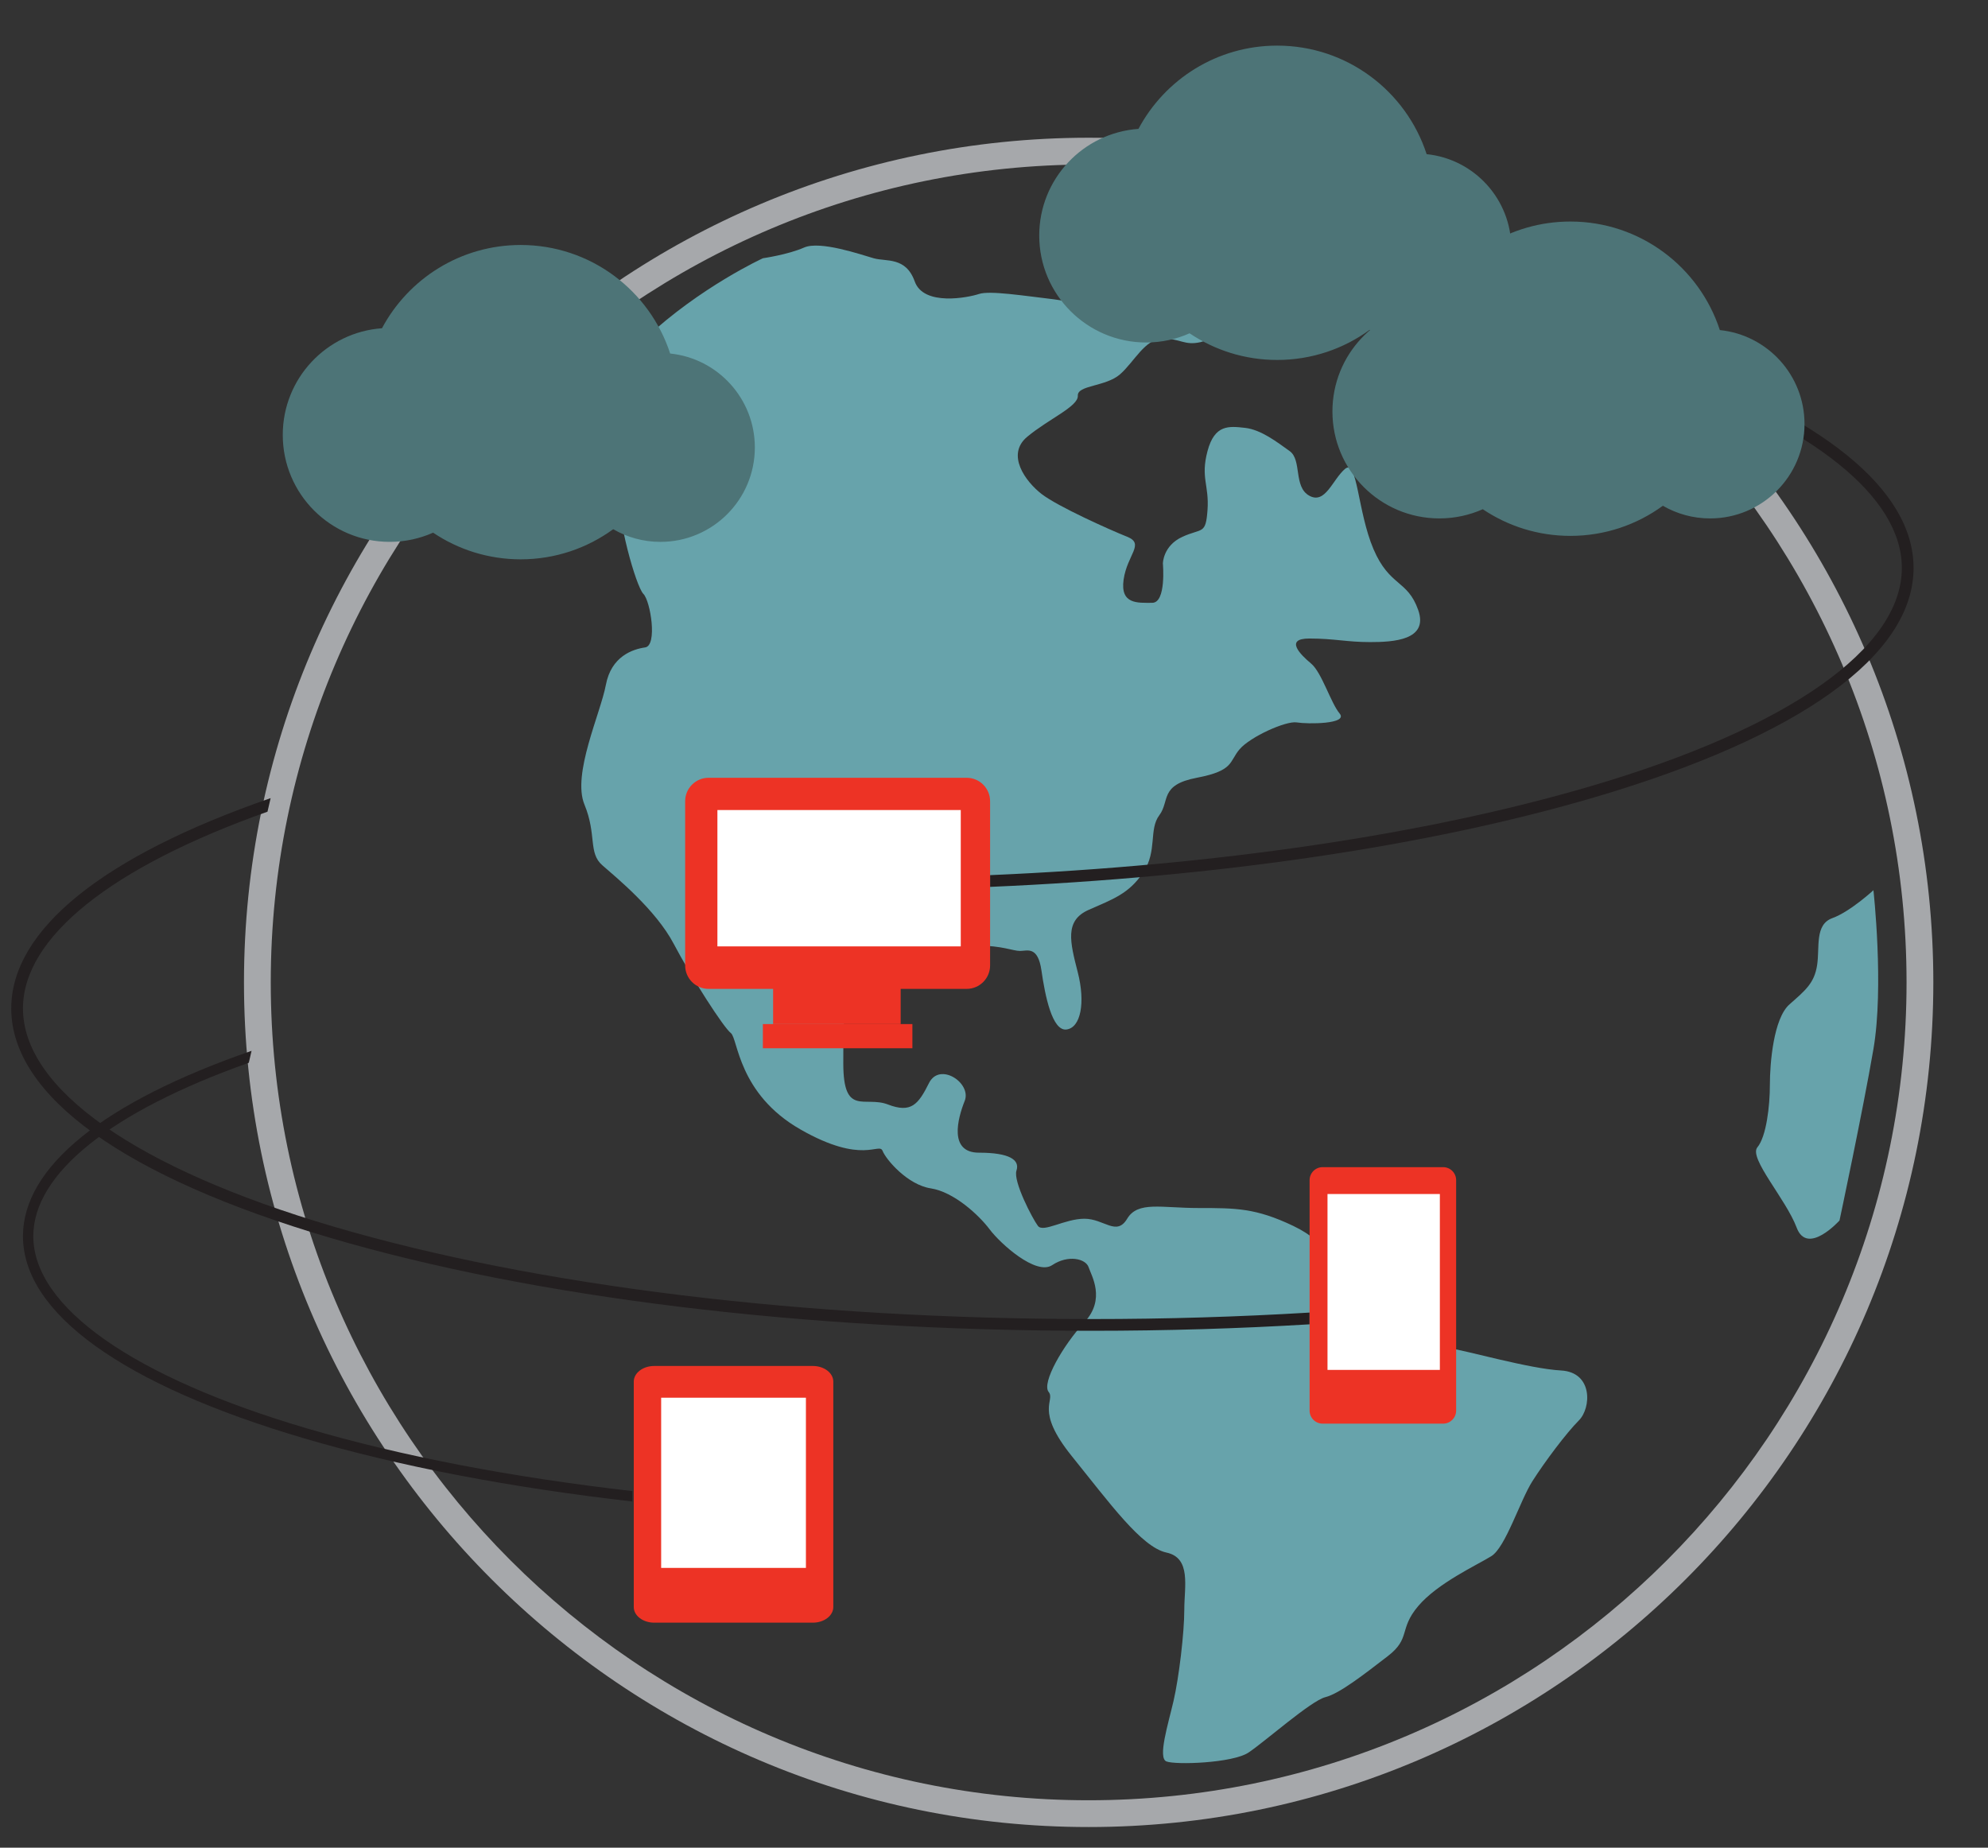 <?xml version="1.0" encoding="utf-8"?>
<!-- Generator: Adobe Illustrator 17.1.0, SVG Export Plug-In . SVG Version: 6.00 Build 0)  -->
<!DOCTYPE svg PUBLIC "-//W3C//DTD SVG 1.1//EN" "http://www.w3.org/Graphics/SVG/1.1/DTD/svg11.dtd">
<svg version="1.1" xmlns="http://www.w3.org/2000/svg" xmlns:xlink="http://www.w3.org/1999/xlink" x="0px" y="0px"
	 viewBox="0 0 317.809 295.385" enable-background="new 0 0 317.809 295.385" xml:space="preserve">
<rect x="0" y="0" width="317.809" height="295.385" fill="#333333" stroke="none"/>
<g id="Layer_1">
</g>
<g id="Layer_2">
	<g>
		<g>
			<g>
				<path fill="#A6A8AB" d="M174.036,292.084c-74.458,0-135.033-60.575-135.033-135.033S99.578,22.018,174.036,22.018
					c74.457,0,135.033,60.576,135.033,135.033S248.493,292.084,174.036,292.084z M174.036,26.299
					c-72.097,0-130.752,58.655-130.752,130.752c0,72.096,58.655,130.752,130.752,130.752s130.752-58.655,130.752-130.752
					C304.787,84.954,246.132,26.299,174.036,26.299z"/>
			</g>
			<path fill="#67A3AB" d="M121.972,41.283c0,0-9.989,4.567-18.837,12.843S90.862,67.255,90.862,67.255s5.423,0,6.279,1.712
				c0.856,1.712,1.998,3.139,1.712,8.562c-0.285,5.423,2.854,16.268,3.996,17.41s2.283,8.277,0.285,8.562
				c-1.998,0.285-5.423,1.427-6.279,5.994c-0.856,4.567-5.423,14.27-3.425,19.122c1.998,4.852,0.571,7.706,2.854,9.704
				c2.283,1.998,8.562,7.135,11.416,12.558c2.854,5.423,7.991,13.414,9.133,14.27s1.142,9.704,11.131,15.412
				s12.558,1.998,13.129,3.425c0.571,1.427,3.996,5.423,7.706,5.994s7.706,4.281,9.418,6.564s7.421,7.421,9.989,5.708
				c2.569-1.712,5.377-1.026,5.828,0.343c0.451,1.369,2.765,5.08-0.675,8.79c-3.44,3.71-6.865,9.704-5.724,11.131
				c1.142,1.427-2.283,2.854,3.71,10.275s11.131,14.556,15.127,15.412c3.996,0.856,2.854,5.423,2.854,9.133
				c0,3.71-0.856,10.845-1.712,14.556c-0.856,3.71-2.569,9.133-1.142,9.704s10.56,0.285,13.129-1.427
				c2.569-1.712,9.989-8.277,12.272-8.848s6.279-3.71,9.989-6.564c3.71-2.854,1.712-4.281,4.852-7.991
				c3.139-3.71,9.418-6.564,11.702-7.991c2.283-1.427,4.566-8.848,6.564-11.987c1.998-3.139,5.423-7.706,7.421-9.704
				s2.283-7.706-2.854-7.991c-5.137-0.285-14.841-3.139-18.551-3.71s-4.852-6.564-4.852-7.706c0-1.142-3.996-3.71-8.848-4.566
				c-4.852-0.856-4.567-4.281-10.56-7.135s-9.133-2.854-15.127-2.854s-9.704-1.142-11.416,1.712c-1.712,2.854-3.679,0-6.834,0
				s-6.58,2.283-7.436,1.142c-0.856-1.142-3.996-7.135-3.425-8.848s-1.142-2.854-5.994-2.854c-4.852,0-3.425-5.423-2.283-8.277
				c1.142-2.854-3.996-6.279-5.708-2.854c-1.712,3.425-2.854,4.852-6.564,3.425s-7.135,1.998-7.135-6.564
				c0-8.562,0-15.983,4.566-16.268s8.848,0,11.416,0c2.569,0,1.427-2.569,5.423-2.569c3.996,0,5.708,0.856,6.85,0.856
				c1.142,0,2.854-0.856,3.425,3.139c0.571,3.996,1.712,9.704,3.996,9.418s3.051-4.281,1.811-9.133
				c-1.24-4.852-2.142-8.277,1.734-9.989c3.876-1.712,6.445-2.569,8.728-5.994c2.283-3.425,0.856-6.85,2.569-9.133
				c1.712-2.283,0-4.852,5.994-5.994c5.994-1.142,5.137-2.569,6.85-4.566c1.712-1.998,7.421-4.567,9.133-4.281
				c1.712,0.285,8.277,0.285,6.85-1.427s-2.854-6.564-4.566-7.991s-4.281-3.996-0.285-3.996c3.996,0,5.994,0.571,9.704,0.571
				s9.418-0.285,7.706-5.137c-1.712-4.852-4.566-3.71-7.135-9.704c-2.569-5.994-2.569-14.556-4.567-12.843
				c-1.998,1.712-3.139,5.708-5.708,4.281c-2.569-1.427-1.142-5.708-3.139-7.135s-4.566-3.425-7.135-3.71
				c-2.569-0.285-4.852-0.571-5.994,3.71c-1.142,4.281,0.285,5.423,0,9.418s-0.856,2.854-3.996,4.281
				c-3.139,1.427-3.139,4.281-3.139,4.281s0.571,6.279-1.712,6.279s-5.137,0.285-4.566-3.71c0.571-3.996,3.425-5.708,0.571-6.85
				s-11.131-4.852-13.699-6.85c-2.569-1.998-5.708-6.279-2.283-9.133c3.425-2.854,8.188-4.852,8.09-6.564
				c-0.098-1.712,4.468-1.427,6.751-3.425s3.996-5.708,6.85-5.708s3.425,1.142,5.994,0.571c2.569-0.571,6.279-4.281,1.998-4.852
				s-10.275-1.998-13.7-0.285c-3.425,1.712-6.85-1.142-11.702-1.712c-4.852-0.571-10.275-1.427-11.987-0.856
				c-1.712,0.571-8.848,1.998-10.275-1.998s-4.567-3.139-6.564-3.71c-1.998-0.571-8.562-2.854-11.131-1.712
				C125.967,40.712,121.972,41.283,121.972,41.283z"/>
			<path fill="#67A3AB" d="M232.424,46.991c0,0-0.856,4.281,1.427,7.421s2.854,1.427,1.998,5.994s-0.571,7.421,2.283,11.987
				c2.854,4.567,1.998,7.991,6.279,8.848c4.281,0.856,3.425,0.285,4.566-3.139c1.142-3.425,2.677-7.135,4.763-7.421
				c2.087-0.285,2.943-1.142,6.368-1.998C263.533,67.826,244.126,49.845,232.424,46.991z"/>
			<path fill="#67A3AB" d="M299.494,142.317c0,0,1.712,15.412,0,25.401c-1.712,9.989-5.423,27.399-5.423,27.399
				s-5.137,5.708-6.85,1.142c-1.712-4.567-7.706-11.131-6.279-12.843s1.998-6.564,1.998-9.989s0.571-10.608,3.139-12.867
				c2.569-2.259,3.968-3.401,4.41-6.255c0.442-2.854-0.414-6.494,2.44-7.528S299.494,142.317,299.494,142.317z"/>
		</g>
		<path fill="#231F20" d="M209.352,209.839c-11.322,0.683-22.961,1.035-34.787,1.035c-45.81,0-88.867-5.248-121.237-14.78
			c-31.556-9.29-49.655-22.002-49.655-34.874c0-11.357,14.098-22.587,39.09-31.456c0.161-0.726,0.329-1.449,0.502-2.169
			c-26.832,9.288-41.467,21.076-41.467,33.625c0,13.966,18.112,26.989,51,36.673c32.538,9.58,75.783,14.856,121.767,14.856
			c11.823,0,23.462-0.351,34.787-1.032V209.839z"/>
		<g>
			<path fill="#ED3325" d="M232.784,225.512c0,1.15-0.932,2.082-2.082,2.082h-19.263c-1.15,0-2.082-0.932-2.082-2.082v-36.84
				c0-1.15,0.932-2.082,2.082-2.082h19.263c1.15,0,2.082,0.932,2.082,2.082V225.512z"/>
			<rect x="212.22" y="190.885" fill="#FFFFFF" width="17.961" height="28.119"/>
		</g>
		<path fill="#231F20" d="M264.443,57.164c0.173,0.721,0.341,1.444,0.502,2.169c24.992,8.868,39.09,20.098,39.09,31.456
			c0,12.872-18.099,25.583-49.655,34.874c-26.371,7.764-59.834,12.686-96.1,14.244v1.876c36.449-1.561,70.099-6.51,96.63-14.321
			c32.888-9.683,51-22.707,51-36.673C305.91,78.239,291.275,66.452,264.443,57.164z"/>
		<g>
			<path fill="#ED3325" d="M158.28,154.341c0,2.071-1.679,3.75-3.75,3.75h-41.248c-2.071,0-3.75-1.679-3.75-3.75v-26.249
				c0-2.071,1.679-3.75,3.75-3.75h41.248c2.071,0,3.75,1.679,3.75,3.75V154.341z"/>
			<rect x="114.688" y="129.499" fill="#FFFFFF" width="38.904" height="21.796"/>
			<rect x="123.594" y="155.982" fill="#ED3325" width="20.39" height="7.734"/>
			<rect x="121.954" y="163.716" fill="#ED3325" width="23.905" height="3.867"/>
		</g>
		<path fill="#231F20" d="M101.095,238.376c-19.274-2.205-36.954-5.586-52.01-10.019c-27.81-8.187-43.76-19.39-43.76-30.733
			c0-10.009,12.424-19.906,34.449-27.721c0.142-0.639,0.29-1.277,0.442-1.912c-23.646,8.185-36.544,18.574-36.544,29.633
			c0,12.308,15.962,23.785,44.945,32.319c15.192,4.473,33.033,7.88,52.477,10.096V238.376z"/>
		<g>
			<path fill="#ED3325" d="M133.215,256.911c0,1.382-1.465,2.502-3.272,2.502h-25.355c-1.807,0-3.272-1.12-3.272-2.502v-36.034
				c0-1.382,1.465-2.502,3.272-2.502h25.355c1.807,0,3.272,1.12,3.272,2.502V256.911z"/>
			<rect x="105.695" y="223.449" fill="#FFFFFF" width="23.142" height="27.207"/>
		</g>
		<path fill="#4D7477" d="M107.135,56.517c-3.275-10.07-12.732-17.352-23.894-17.352c-9.605,0-17.948,5.391-22.176,13.311
			c-8.866,0.635-15.862,8.023-15.862,17.05c0,9.444,7.656,17.1,17.1,17.1c2.47,0,4.815-0.528,6.936-1.47
			c4.001,2.691,8.818,4.262,14.003,4.262c5.529,0,10.638-1.79,14.787-4.816c2.221,1.285,4.797,2.025,7.548,2.025
			c8.337,0,15.095-6.758,15.095-15.095C120.67,63.722,114.738,57.298,107.135,56.517z"/>
		<path fill="#4D7477" d="M274.939,52.768c-3.275-10.07-12.732-17.352-23.894-17.352c-9.605,0-17.948,5.391-22.176,13.311
			c-8.866,0.635-15.862,8.023-15.862,17.05c0,9.444,7.656,17.1,17.1,17.1c2.47,0,4.815-0.528,6.936-1.47
			c4.001,2.691,8.818,4.262,14.003,4.262c5.529,0,10.638-1.79,14.787-4.816c2.221,1.285,4.797,2.025,7.548,2.025
			c8.337,0,15.095-6.758,15.095-15.095C288.474,59.972,282.543,53.548,274.939,52.768z"/>
		<path fill="#4D7477" d="M228.067,24.644c-3.275-10.07-12.732-17.352-23.894-17.352c-9.605,0-17.948,5.391-22.176,13.311
			c-8.866,0.635-15.862,8.023-15.862,17.05c0,9.444,7.656,17.1,17.1,17.1c2.47,0,4.815-0.528,6.936-1.47
			c4.001,2.691,8.818,4.262,14.003,4.262c5.529,0,10.638-1.79,14.787-4.816c2.221,1.285,4.797,2.025,7.548,2.025
			c8.337,0,15.095-6.758,15.095-15.095C241.602,31.849,235.67,25.424,228.067,24.644z"/>
	</g>
</g>
</svg>
